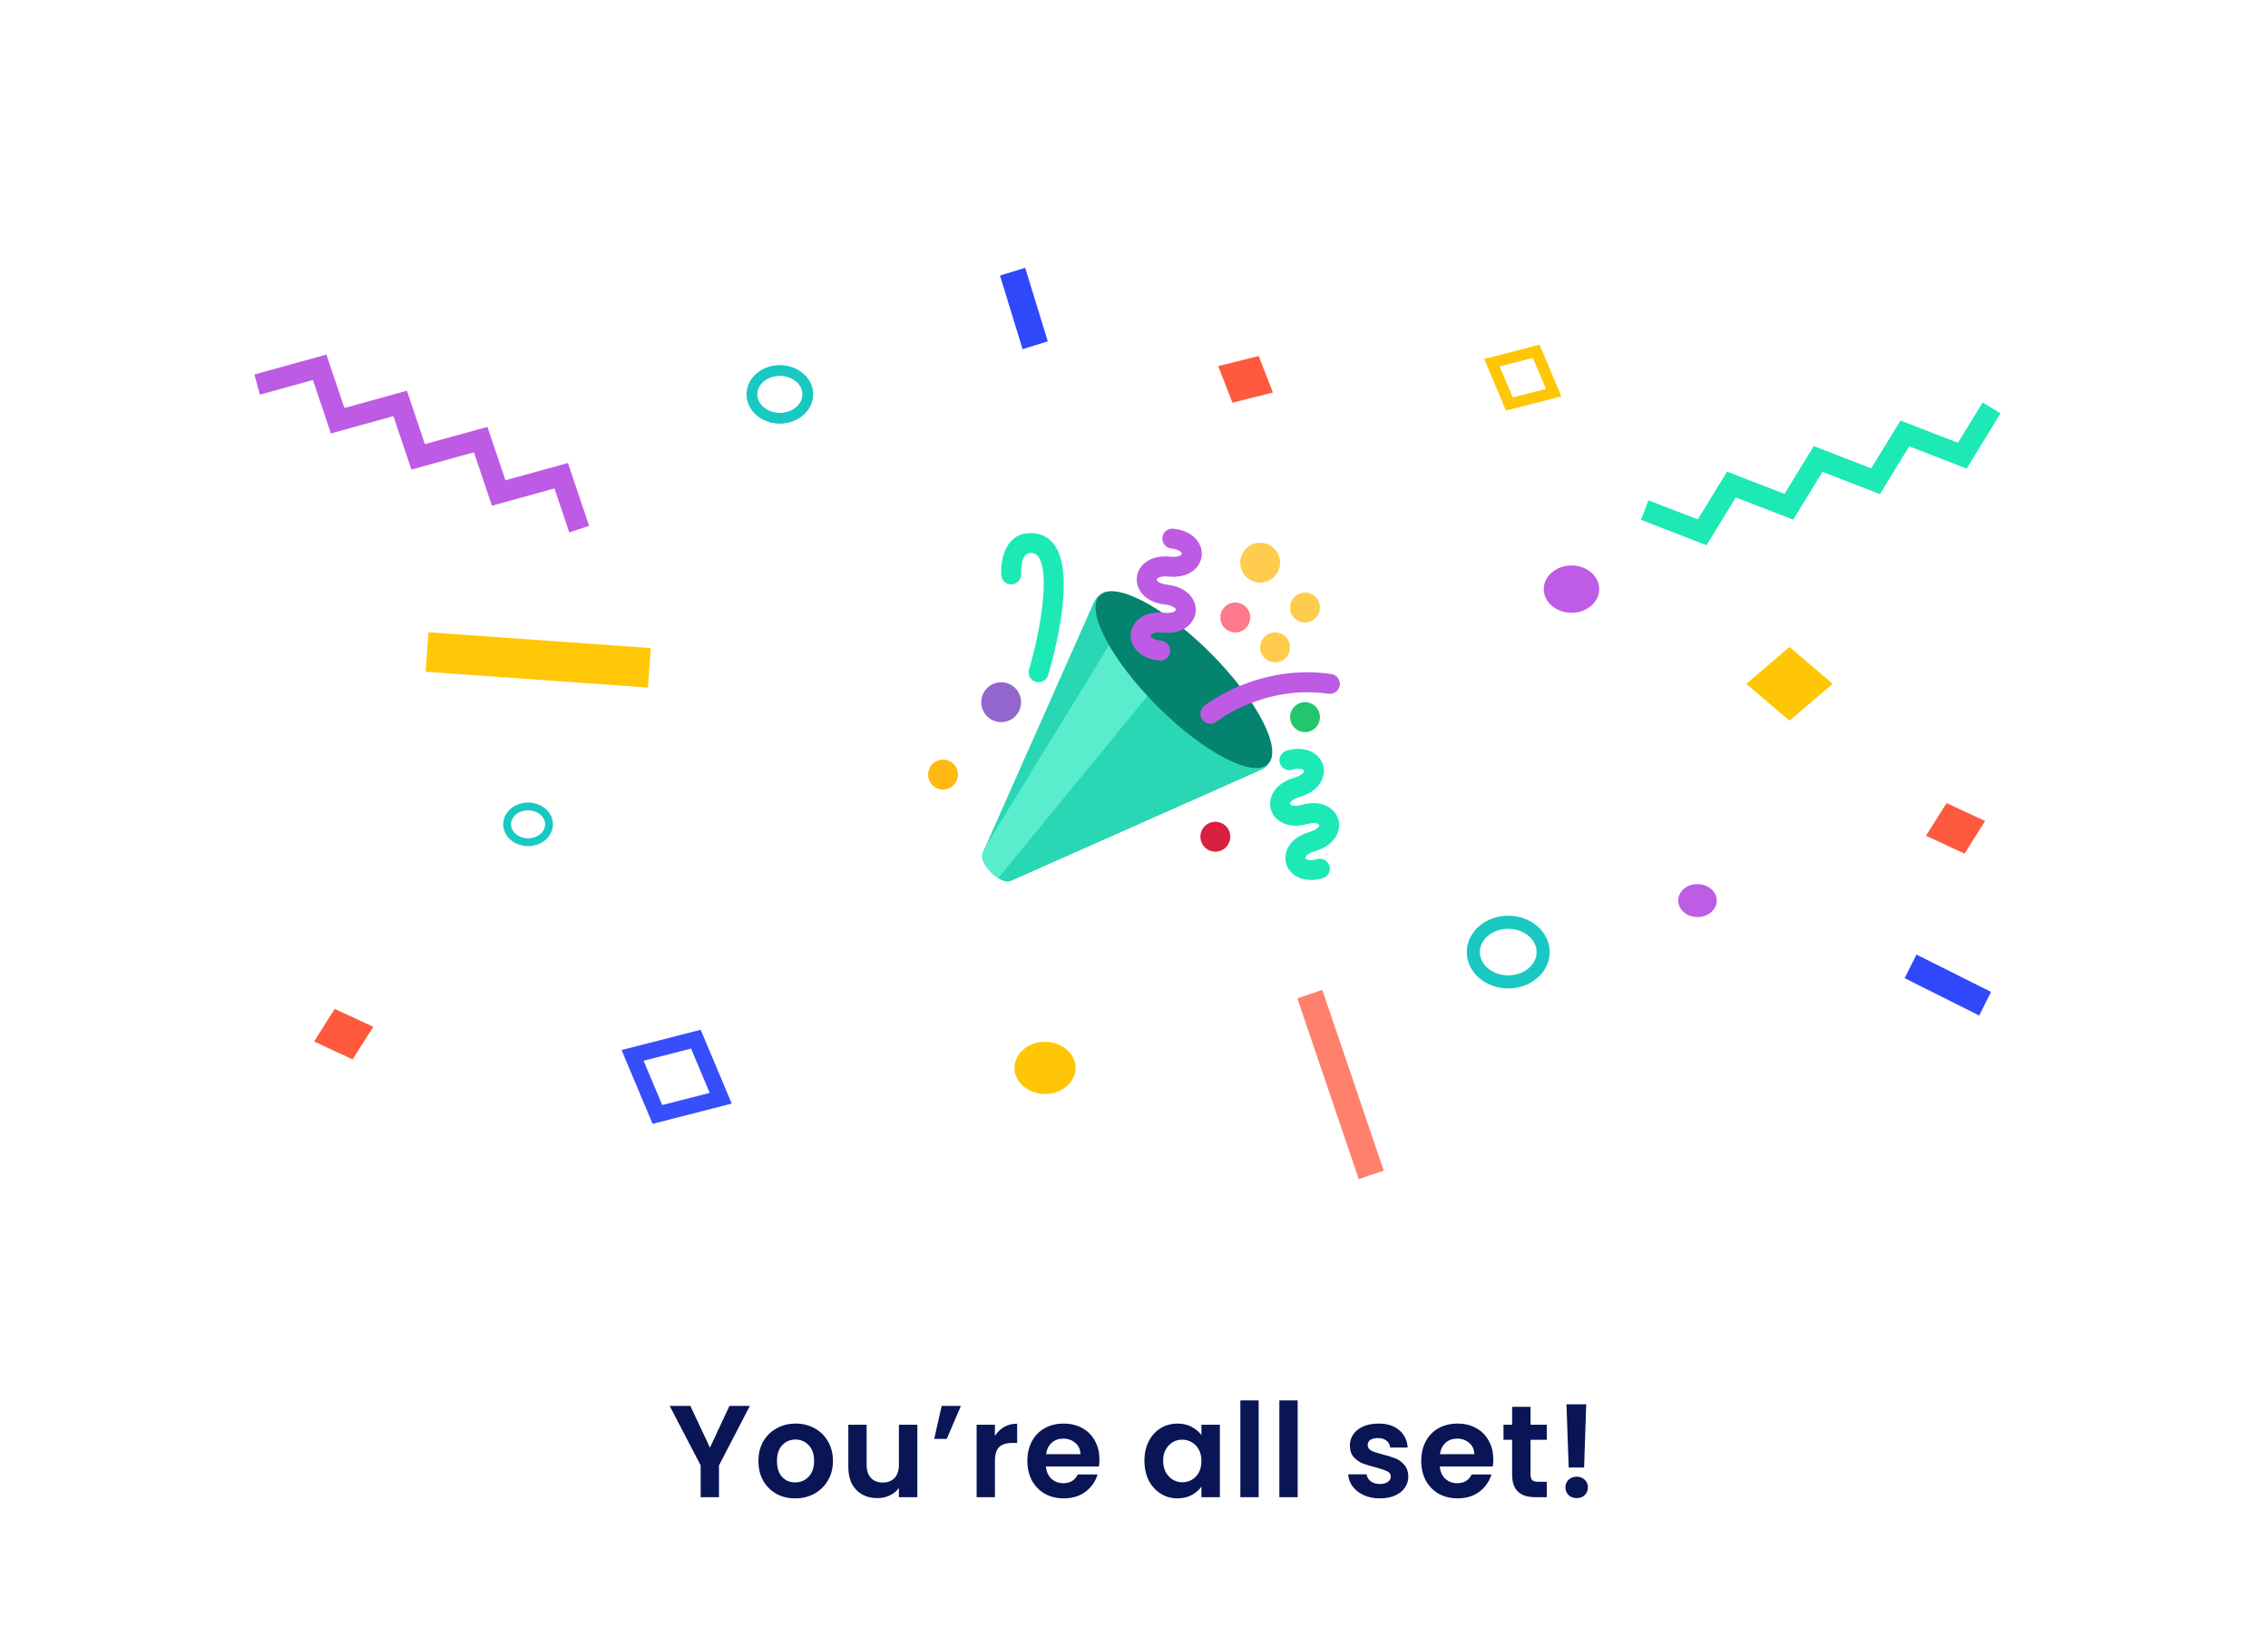 <svg width="347" height="249" viewBox="0 0 347 249" fill="none" xmlns="http://www.w3.org/2000/svg">
<g clip-path="url(#clip0_2605_13886)">
<path d="M98.467 162.245L101.319 169.019L108.583 167.159L105.732 160.385L98.467 162.245ZM95.095 160.606L107.203 157.506L111.955 168.798L99.848 171.897L95.095 160.606Z" fill="#374FFA"/>
<path d="M229.442 56.044L231.438 60.786L236.523 59.484L234.527 54.742L229.442 56.044ZM227.081 54.897L235.557 52.727L238.884 60.631L230.408 62.801L227.081 54.897Z" fill="#FFC605"/>
<path d="M39.344 58.822L48.909 56.179L51.662 64.35L61.226 61.707L63.979 69.877L73.544 67.235L76.297 75.405L85.861 72.763L88.614 80.933" stroke="#BD5BE4" stroke-width="3.2"/>
<path d="M304.706 62.389L300.228 69.697L291.439 66.296L286.96 73.604L278.171 70.203L273.693 77.511L264.904 74.11L260.425 81.418L251.636 78.017" stroke="#1DE9B7" stroke-width="3.2"/>
<path d="M119.318 63.969C121.68 63.969 123.593 62.336 123.593 60.32C123.593 58.304 121.68 56.672 119.318 56.672C116.956 56.672 115.043 58.304 115.043 60.32C115.043 62.336 116.956 63.969 119.318 63.969Z" stroke="#1AC8C3" stroke-width="1.6"/>
<path d="M119.318 63.969C121.68 63.969 123.593 62.336 123.593 60.32C123.593 58.304 121.68 56.672 119.318 56.672C116.956 56.672 115.043 58.304 115.043 60.32C115.043 62.336 116.956 63.969 119.318 63.969Z" stroke="#1AC8C3" stroke-width="1.6"/>
<path d="M230.758 150.184C233.71 150.184 236.101 148.143 236.101 145.623C236.101 143.103 233.71 141.062 230.758 141.062C227.805 141.062 225.414 143.103 225.414 145.623C225.414 148.143 227.805 150.184 230.758 150.184Z" stroke="#1AC8C3" stroke-width="2"/>
<path d="M80.796 128.82C82.567 128.82 84.002 127.595 84.002 126.083C84.002 124.571 82.567 123.347 80.796 123.347C79.025 123.347 77.59 124.571 77.59 126.083C77.59 127.595 79.025 128.82 80.796 128.82Z" stroke="#1AC8C3" stroke-width="1.2"/>
<path d="M273.789 98.952L280.401 104.596L273.789 110.24L267.177 104.596L273.789 98.952Z" fill="#FFC605"/>
<path d="M51.209 154.31L57.109 157.05L53.954 162.039L48.054 159.3L51.209 154.31Z" fill="#FF593E"/>
<path d="M297.824 122.836L303.724 125.576L300.569 130.565L294.669 127.826L297.824 122.836Z" fill="#FF593E"/>
<path d="M194.754 60.039L188.56 61.591L186.385 56L192.579 54.448L194.754 60.039Z" fill="#FF593E"/>
<path d="M159.887 167.33C162.465 167.33 164.562 165.54 164.562 163.339C164.562 161.139 162.465 159.349 159.887 159.349C157.308 159.349 155.211 161.139 155.211 163.339C155.211 165.54 157.308 167.33 159.887 167.33Z" fill="#FFC605"/>
<path d="M240.436 93.729C242.775 93.729 244.677 92.105 244.677 90.109C244.677 88.113 242.775 86.489 240.436 86.489C238.098 86.489 236.195 88.113 236.195 90.109C236.195 92.105 238.098 93.729 240.436 93.729Z" fill="#BE5CE5"/>
<path d="M259.71 140.264C261.337 140.264 262.66 139.134 262.66 137.745C262.66 136.357 261.337 135.227 259.71 135.227C258.083 135.227 256.76 136.357 256.76 137.745C256.76 139.134 258.083 140.264 259.71 140.264Z" fill="#BE5CE5"/>
<path d="M292.312 147.808L303.72 153.518L292.312 147.808Z" fill="#626262"/>
<path d="M292.312 147.808L303.72 153.518" stroke="#2F48FA" stroke-width="4.037"/>
<path d="M154.922 41.554L158.383 52.808L154.922 41.554Z" fill="#626262"/>
<path d="M154.922 41.554L158.383 52.808" stroke="#2F48FA" stroke-width="4.037"/>
<path d="M200.402 152.055L209.799 179.699L200.402 152.055Z" fill="#626262"/>
<path d="M200.402 152.055L209.799 179.699" stroke="#FF816D" stroke-width="4.037"/>
<path d="M65.338 99.728L99.344 102.145L65.338 99.728Z" fill="#626262"/>
<path d="M65.338 99.728L99.344 102.145" stroke="#FFC705" stroke-width="6.056"/>
</g>
<path d="M167.849 91.381C167.679 91.552 167.549 91.757 167.441 91.983L167.429 91.971L150.334 130.48L150.351 130.496C150.034 131.111 150.564 132.36 151.651 133.449C152.738 134.535 153.987 135.066 154.602 134.749L154.617 134.764L193.126 117.668L193.114 117.654C193.338 117.547 193.543 117.418 193.716 117.244C196.096 114.863 192.236 107.143 185.095 100.001C177.951 92.859 170.232 89 167.849 91.381Z" fill="#29D7B4"/>
<path d="M169.944 98.258L150.764 129.512L150.334 130.48L150.351 130.496C150.034 131.111 150.564 132.36 151.651 133.449C152.004 133.802 152.372 134.071 152.731 134.298L176.04 105.878L169.944 98.258Z" fill="#5AEDCD"/>
<path d="M185.202 99.882C192.32 107.003 196.272 114.594 194.025 116.837C191.78 119.084 184.19 115.133 177.068 108.015C169.948 100.895 165.998 93.301 168.243 91.056C170.489 88.811 178.08 92.762 185.202 99.882Z" fill="#04836E"/>
<path d="M178.464 100.71C178.16 100.955 177.764 101.083 177.345 101.038C176.022 100.894 174.909 100.434 174.13 99.707C173.306 98.938 172.899 97.904 173.01 96.869C173.205 95.052 175.028 93.385 178.136 93.72C179.345 93.85 179.884 93.461 179.902 93.275C179.924 93.091 179.48 92.596 178.272 92.464C176.949 92.321 175.836 91.861 175.056 91.134C174.231 90.364 173.823 89.331 173.935 88.296C174.134 86.479 175.955 84.812 179.06 85.149C179.941 85.243 180.405 85.062 180.602 84.944C180.759 84.848 180.821 84.757 180.828 84.704C180.846 84.519 180.408 84.024 179.197 83.893C178.36 83.801 177.753 83.051 177.846 82.213C177.936 81.376 178.685 80.771 179.524 80.863C182.629 81.196 184.056 83.213 183.859 85.031C183.661 86.851 181.84 88.515 178.732 88.182C177.851 88.086 177.391 88.269 177.192 88.386C177.035 88.48 176.971 88.573 176.965 88.625C176.946 88.811 177.386 89.305 178.598 89.436C181.702 89.771 183.129 91.786 182.932 93.605C182.736 95.421 180.914 97.089 177.808 96.752C176.927 96.657 176.464 96.84 176.266 96.956C176.107 97.054 176.046 97.145 176.04 97.197C176.02 97.381 176.461 97.877 177.671 98.008C178.506 98.099 179.114 98.851 179.021 99.687C178.979 100.105 178.767 100.466 178.464 100.71Z" fill="#BD5BE4"/>
<path d="M196.861 114.805C199.869 113.956 201.943 115.298 202.437 117.058C202.931 118.817 201.861 121.044 198.855 121.89C197.681 122.219 197.329 122.78 197.377 122.958C197.428 123.138 198.024 123.434 199.195 123.103C202.201 122.257 204.275 123.598 204.769 125.357C205.266 127.117 204.193 129.341 201.185 130.189C200.013 130.518 199.66 131.08 199.712 131.258C199.762 131.437 200.356 131.732 201.528 131.403C202.336 131.176 203.181 131.647 203.408 132.456C203.633 133.267 203.162 134.109 202.351 134.337C199.347 135.183 197.271 133.845 196.775 132.083C196.281 130.324 197.352 128.1 200.361 127.253C201.534 126.922 201.887 126.363 201.835 126.183C201.786 126.005 201.192 125.708 200.021 126.037C197.012 126.884 194.94 125.546 194.444 123.783C193.949 122.024 195.02 119.8 198.027 118.951C199.198 118.623 199.55 118.059 199.501 117.883C199.449 117.703 198.857 117.407 197.684 117.736C196.874 117.965 196.034 117.492 195.805 116.683C195.578 115.875 196.051 115.034 196.861 114.805Z" fill="#1DE9B7"/>
<path d="M185.186 110.695C184.737 110.695 184.295 110.498 183.994 110.123C183.468 109.465 183.576 108.506 184.231 107.98C184.564 107.713 192.489 101.489 203.69 103.091C204.524 103.21 205.103 103.981 204.984 104.815C204.865 105.647 204.1 106.232 203.259 106.107C193.363 104.702 186.208 110.305 186.138 110.361C185.855 110.587 185.519 110.695 185.186 110.695Z" fill="#BD5BE4"/>
<path d="M158.899 104.354C158.755 104.354 158.607 104.333 158.46 104.29C157.654 104.048 157.197 103.199 157.439 102.393C159.166 96.642 160.731 87.465 158.808 85.072C158.593 84.801 158.268 84.534 157.525 84.591C156.095 84.701 156.231 87.717 156.232 87.747C156.296 88.587 155.665 89.319 154.827 89.381C153.975 89.433 153.256 88.814 153.193 87.974C153.036 85.873 153.69 81.824 157.296 81.552C158.906 81.43 160.242 81.989 161.186 83.163C164.799 87.66 161.131 100.699 160.36 103.269C160.161 103.929 159.555 104.354 158.899 104.354Z" fill="#1DE9B7"/>
<path d="M188.995 96.734C190.258 96.734 191.281 95.71 191.281 94.447C191.281 93.185 190.258 92.161 188.995 92.161C187.733 92.161 186.709 93.185 186.709 94.447C186.709 95.71 187.733 96.734 188.995 96.734Z" fill="#FE7989"/>
<path d="M153.177 110.451C154.861 110.451 156.225 109.086 156.225 107.403C156.225 105.719 154.861 104.354 153.177 104.354C151.494 104.354 150.129 105.719 150.129 107.403C150.129 109.086 151.494 110.451 153.177 110.451Z" fill="#9266CC"/>
<path d="M199.663 111.975C200.926 111.975 201.949 110.951 201.949 109.689C201.949 108.426 200.926 107.403 199.663 107.403C198.401 107.403 197.377 108.426 197.377 109.689C197.377 110.951 198.401 111.975 199.663 111.975Z" fill="#21C66D"/>
<path d="M185.946 130.265C187.209 130.265 188.233 129.241 188.233 127.978C188.233 126.716 187.209 125.692 185.946 125.692C184.684 125.692 183.66 126.716 183.66 127.978C183.66 129.241 184.684 130.265 185.946 130.265Z" fill="#D92041"/>
<path d="M192.804 89.113C194.488 89.113 195.852 87.748 195.852 86.064C195.852 84.381 194.488 83.016 192.804 83.016C191.121 83.016 189.756 84.381 189.756 86.064C189.756 87.748 191.121 89.113 192.804 89.113Z" fill="#FFCC4D"/>
<path d="M199.663 95.209C200.926 95.209 201.949 94.186 201.949 92.923C201.949 91.66 200.926 90.637 199.663 90.637C198.401 90.637 197.377 91.66 197.377 92.923C197.377 94.186 198.401 95.209 199.663 95.209Z" fill="#FFCC4D"/>
<path d="M195.091 101.306C196.354 101.306 197.377 100.282 197.377 99.02C197.377 97.757 196.354 96.734 195.091 96.734C193.828 96.734 192.805 97.757 192.805 99.02C192.805 100.282 193.828 101.306 195.091 101.306Z" fill="#FFCC4D"/>
<path d="M144.286 120.761C145.549 120.761 146.572 119.737 146.572 118.475C146.572 117.212 145.549 116.189 144.286 116.189C143.024 116.189 142 117.212 142 118.475C142 119.737 143.024 120.761 144.286 120.761Z" fill="#FFB814"/>
<path d="M114.723 215.04L110.003 224.14V229H107.203V224.14L102.463 215.04H105.623L108.623 221.42L111.603 215.04H114.723ZM121.658 229.18C120.591 229.18 119.631 228.947 118.778 228.48C117.924 228 117.251 227.327 116.758 226.46C116.278 225.593 116.038 224.593 116.038 223.46C116.038 222.327 116.284 221.327 116.778 220.46C117.284 219.593 117.971 218.927 118.838 218.46C119.704 217.98 120.671 217.74 121.738 217.74C122.804 217.74 123.771 217.98 124.638 218.46C125.504 218.927 126.184 219.593 126.678 220.46C127.184 221.327 127.438 222.327 127.438 223.46C127.438 224.593 127.178 225.593 126.658 226.46C126.151 227.327 125.458 228 124.578 228.48C123.711 228.947 122.738 229.18 121.658 229.18ZM121.658 226.74C122.164 226.74 122.638 226.62 123.078 226.38C123.531 226.127 123.891 225.753 124.158 225.26C124.424 224.767 124.558 224.167 124.558 223.46C124.558 222.407 124.278 221.6 123.718 221.04C123.171 220.467 122.498 220.18 121.698 220.18C120.898 220.18 120.224 220.467 119.678 221.04C119.144 221.6 118.878 222.407 118.878 223.46C118.878 224.513 119.138 225.327 119.658 225.9C120.191 226.46 120.858 226.74 121.658 226.74ZM140.352 217.92V229H137.532V227.6C137.172 228.08 136.698 228.46 136.112 228.74C135.538 229.007 134.912 229.14 134.232 229.14C133.365 229.14 132.598 228.96 131.932 228.6C131.265 228.227 130.738 227.687 130.352 226.98C129.978 226.26 129.792 225.407 129.792 224.42V217.92H132.592V224.02C132.592 224.9 132.812 225.58 133.252 226.06C133.692 226.527 134.292 226.76 135.052 226.76C135.825 226.76 136.432 226.527 136.872 226.06C137.312 225.58 137.532 224.9 137.532 224.02V217.92H140.352ZM144.074 215.04H147.014L144.854 220.08H142.934L144.074 215.04ZM152.222 219.64C152.582 219.053 153.049 218.593 153.622 218.26C154.209 217.927 154.876 217.76 155.622 217.76V220.7H154.882C154.002 220.7 153.336 220.907 152.882 221.32C152.442 221.733 152.222 222.453 152.222 223.48V229H149.422V217.92H152.222V219.64ZM168.208 223.22C168.208 223.62 168.181 223.98 168.128 224.3H160.028C160.095 225.1 160.375 225.727 160.868 226.18C161.361 226.633 161.968 226.86 162.688 226.86C163.728 226.86 164.468 226.413 164.908 225.52H167.928C167.608 226.587 166.995 227.467 166.088 228.16C165.181 228.84 164.068 229.18 162.748 229.18C161.681 229.18 160.721 228.947 159.868 228.48C159.028 228 158.368 227.327 157.888 226.46C157.421 225.593 157.188 224.593 157.188 223.46C157.188 222.313 157.421 221.307 157.888 220.44C158.355 219.573 159.008 218.907 159.848 218.44C160.688 217.973 161.655 217.74 162.748 217.74C163.801 217.74 164.741 217.967 165.568 218.42C166.408 218.873 167.055 219.52 167.508 220.36C167.975 221.187 168.208 222.14 168.208 223.22ZM165.308 222.42C165.295 221.7 165.035 221.127 164.528 220.7C164.021 220.26 163.401 220.04 162.668 220.04C161.975 220.04 161.388 220.253 160.908 220.68C160.441 221.093 160.155 221.673 160.048 222.42H165.308ZM175.097 223.42C175.097 222.3 175.317 221.307 175.757 220.44C176.211 219.573 176.818 218.907 177.578 218.44C178.351 217.973 179.211 217.74 180.158 217.74C180.984 217.74 181.704 217.907 182.318 218.24C182.944 218.573 183.444 218.993 183.818 219.5V217.92H186.638V229H183.818V227.38C183.458 227.9 182.958 228.333 182.318 228.68C181.691 229.013 180.964 229.18 180.138 229.18C179.204 229.18 178.351 228.94 177.578 228.46C176.818 227.98 176.211 227.307 175.757 226.44C175.317 225.56 175.097 224.553 175.097 223.42ZM183.818 223.46C183.818 222.78 183.684 222.2 183.418 221.72C183.151 221.227 182.791 220.853 182.338 220.6C181.884 220.333 181.398 220.2 180.878 220.2C180.358 220.2 179.878 220.327 179.438 220.58C178.998 220.833 178.638 221.207 178.358 221.7C178.091 222.18 177.958 222.753 177.958 223.42C177.958 224.087 178.091 224.673 178.358 225.18C178.638 225.673 178.998 226.053 179.438 226.32C179.891 226.587 180.371 226.72 180.878 226.72C181.398 226.72 181.884 226.593 182.338 226.34C182.791 226.073 183.151 225.7 183.418 225.22C183.684 224.727 183.818 224.14 183.818 223.46ZM192.572 214.2V229H189.772V214.2H192.572ZM198.539 214.2V229H195.739V214.2H198.539ZM211.111 229.18C210.204 229.18 209.391 229.02 208.671 228.7C207.951 228.367 207.377 227.92 206.951 227.36C206.537 226.8 206.311 226.18 206.271 225.5H209.091C209.144 225.927 209.351 226.28 209.711 226.56C210.084 226.84 210.544 226.98 211.091 226.98C211.624 226.98 212.037 226.873 212.331 226.66C212.637 226.447 212.791 226.173 212.791 225.84C212.791 225.48 212.604 225.213 212.231 225.04C211.871 224.853 211.291 224.653 210.491 224.44C209.664 224.24 208.984 224.033 208.451 223.82C207.931 223.607 207.477 223.28 207.091 222.84C206.717 222.4 206.531 221.807 206.531 221.06C206.531 220.447 206.704 219.887 207.051 219.38C207.411 218.873 207.917 218.473 208.571 218.18C209.237 217.887 210.017 217.74 210.911 217.74C212.231 217.74 213.284 218.073 214.071 218.74C214.857 219.393 215.291 220.28 215.371 221.4H212.691C212.651 220.96 212.464 220.613 212.131 220.36C211.811 220.093 211.377 219.96 210.831 219.96C210.324 219.96 209.931 220.053 209.651 220.24C209.384 220.427 209.251 220.687 209.251 221.02C209.251 221.393 209.437 221.68 209.811 221.88C210.184 222.067 210.764 222.26 211.551 222.46C212.351 222.66 213.011 222.867 213.531 223.08C214.051 223.293 214.497 223.627 214.871 224.08C215.257 224.52 215.457 225.107 215.471 225.84C215.471 226.48 215.291 227.053 214.931 227.56C214.584 228.067 214.077 228.467 213.411 228.76C212.757 229.04 211.991 229.18 211.111 229.18ZM228.469 223.22C228.469 223.62 228.442 223.98 228.389 224.3H220.289C220.356 225.1 220.636 225.727 221.129 226.18C221.622 226.633 222.229 226.86 222.949 226.86C223.989 226.86 224.729 226.413 225.169 225.52H228.189C227.869 226.587 227.256 227.467 226.349 228.16C225.442 228.84 224.329 229.18 223.009 229.18C221.942 229.18 220.982 228.947 220.129 228.48C219.289 228 218.629 227.327 218.149 226.46C217.682 225.593 217.449 224.593 217.449 223.46C217.449 222.313 217.682 221.307 218.149 220.44C218.616 219.573 219.269 218.907 220.109 218.44C220.949 217.973 221.916 217.74 223.009 217.74C224.062 217.74 225.002 217.967 225.829 218.42C226.669 218.873 227.316 219.52 227.769 220.36C228.236 221.187 228.469 222.14 228.469 223.22ZM225.569 222.42C225.556 221.7 225.296 221.127 224.789 220.7C224.282 220.26 223.662 220.04 222.929 220.04C222.236 220.04 221.649 220.253 221.169 220.68C220.702 221.093 220.416 221.673 220.309 222.42H225.569ZM234.173 220.22V225.58C234.173 225.953 234.259 226.227 234.433 226.4C234.619 226.56 234.926 226.64 235.353 226.64H236.653V229H234.893C232.533 229 231.353 227.853 231.353 225.56V220.22H230.033V217.92H231.353V215.18H234.173V217.92H236.653V220.22H234.173ZM242.687 214.8L242.367 224.46H240.007L239.667 214.8H242.687ZM241.247 229.14C240.74 229.14 240.32 228.987 239.987 228.68C239.667 228.36 239.507 227.967 239.507 227.5C239.507 227.033 239.667 226.647 239.987 226.34C240.32 226.02 240.74 225.86 241.247 225.86C241.74 225.86 242.147 226.02 242.467 226.34C242.787 226.647 242.947 227.033 242.947 227.5C242.947 227.967 242.787 228.36 242.467 228.68C242.147 228.987 241.74 229.14 241.247 229.14Z" fill="#091555"/>
<defs>
<clipPath id="clip0_2605_13886">
<rect width="271" height="147" fill="white" transform="translate(38 41)"/>
</clipPath>
</defs>
</svg>
